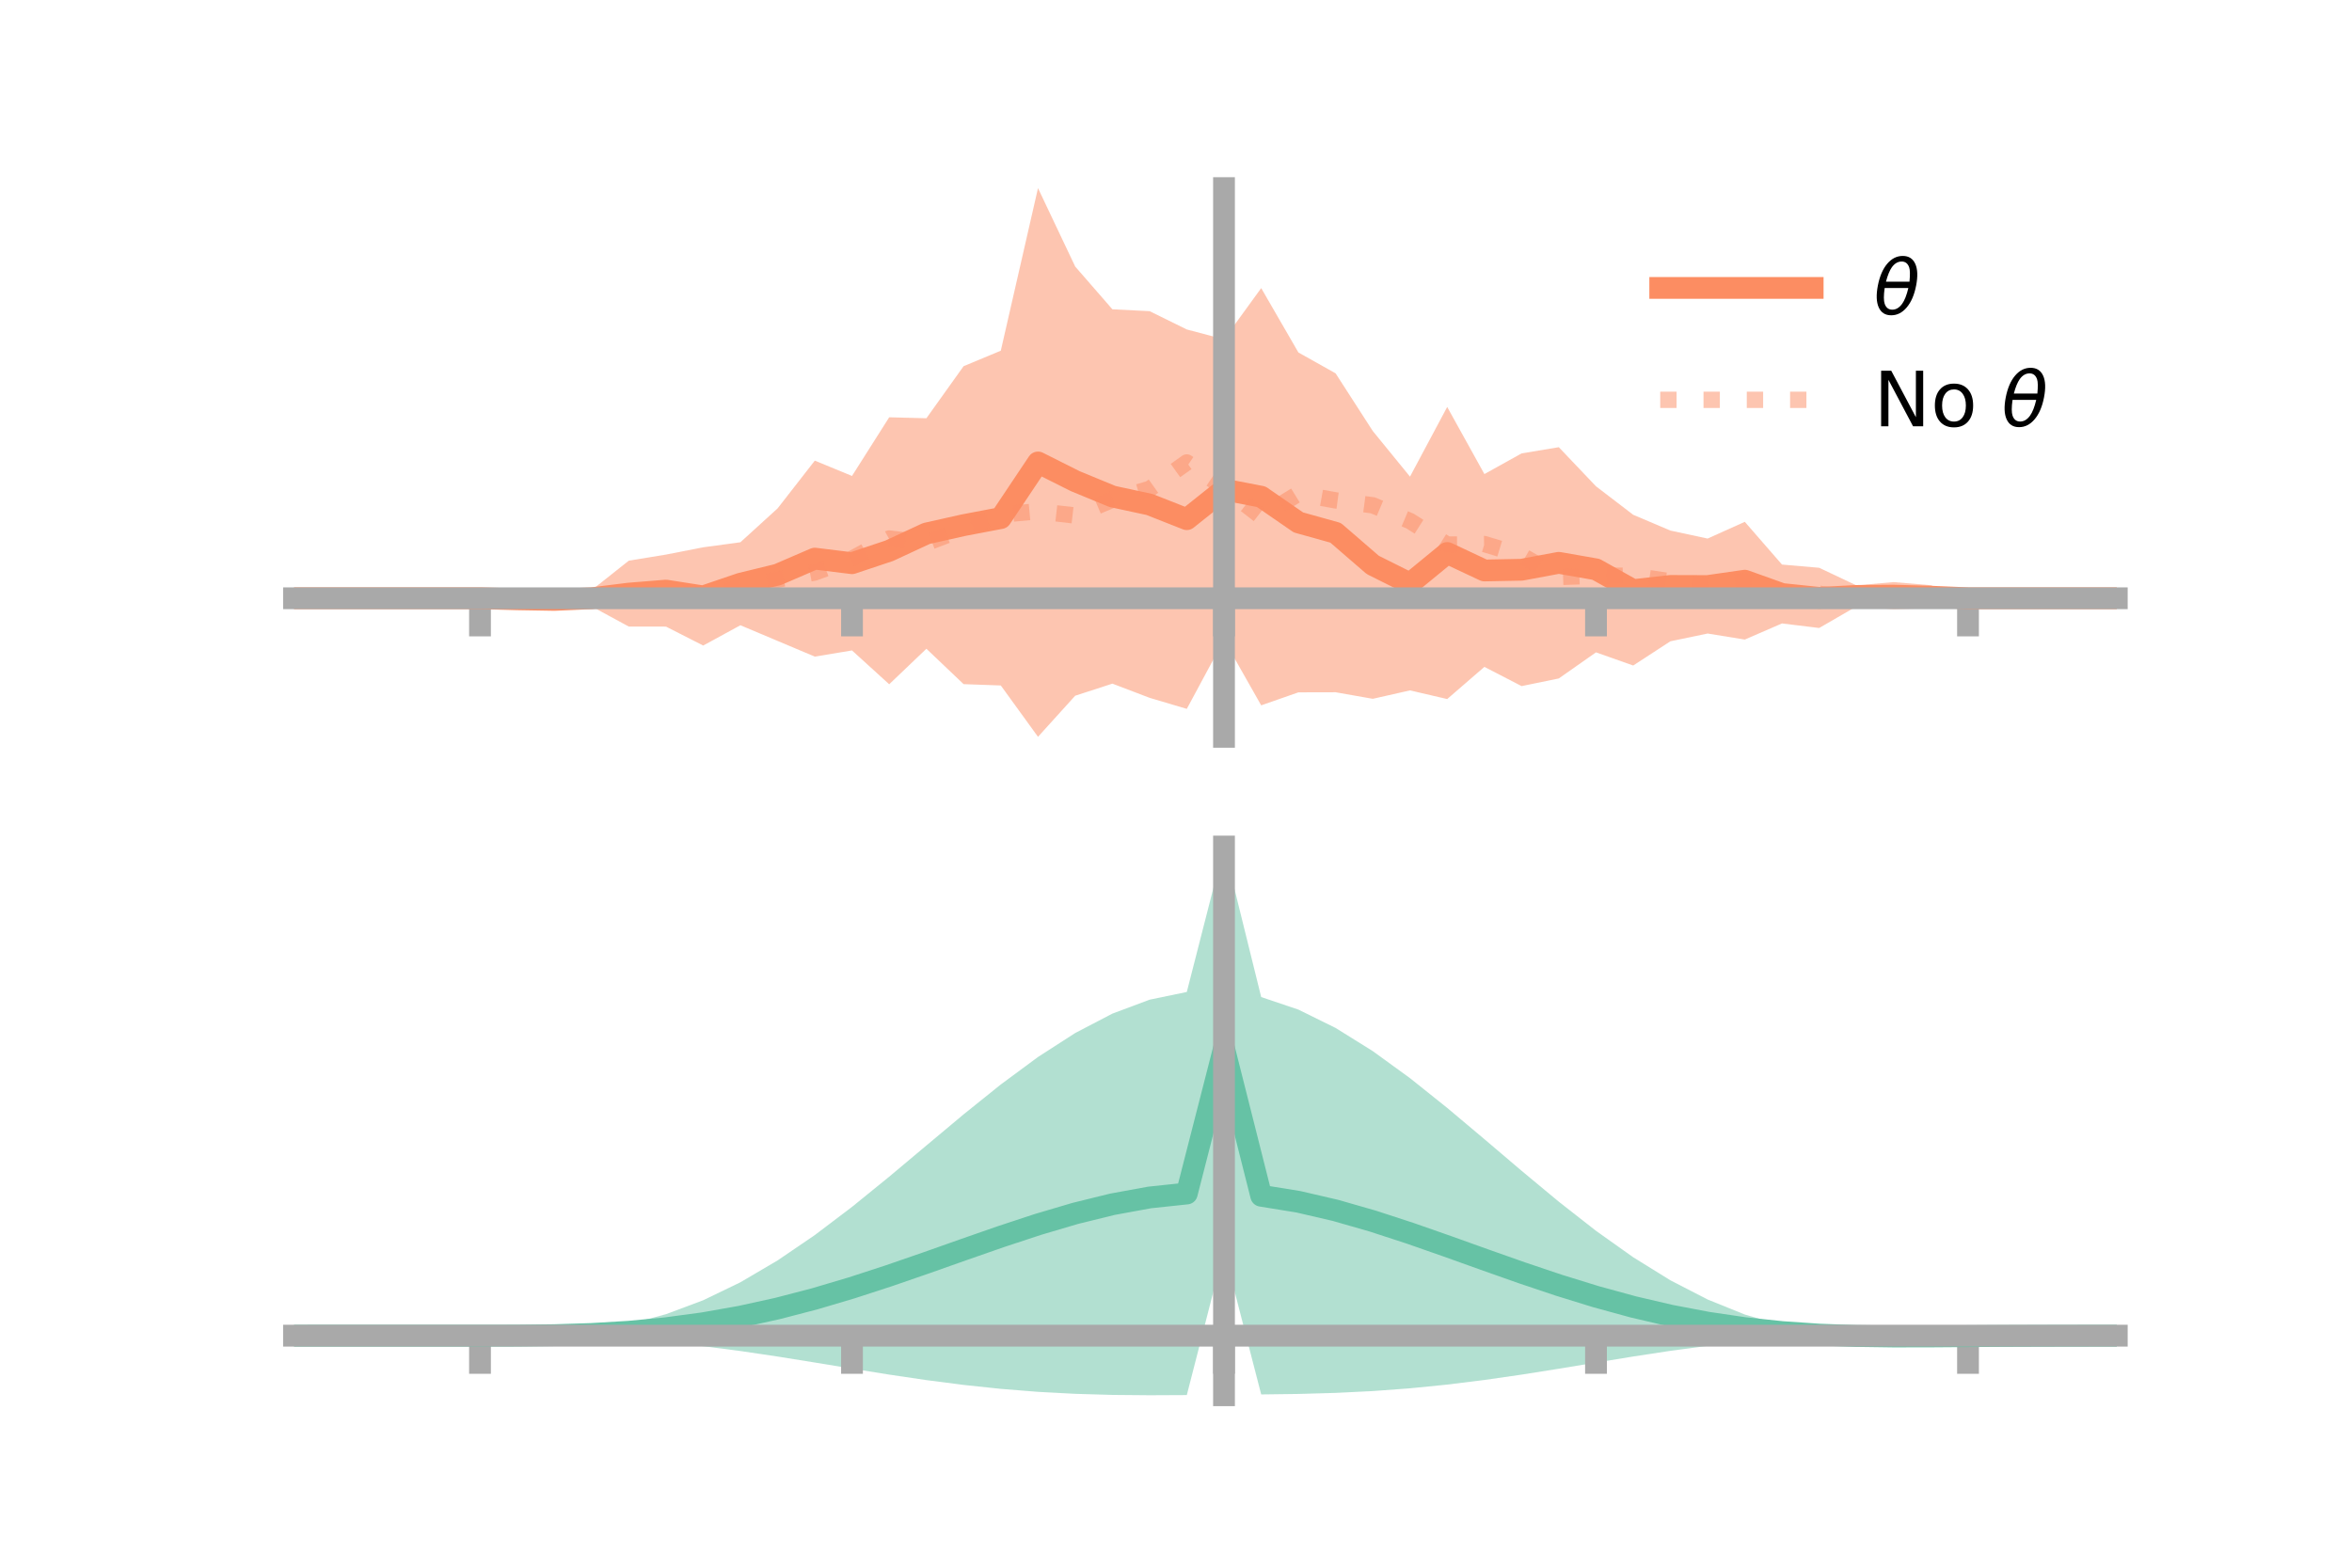<?xml version="1.0" encoding="utf-8" standalone="no"?>
<!DOCTYPE svg PUBLIC "-//W3C//DTD SVG 1.1//EN"
  "http://www.w3.org/Graphics/SVG/1.1/DTD/svg11.dtd">
<!-- Created with matplotlib (https://matplotlib.org/) -->
<svg height="144pt" version="1.1" viewBox="0 0 216 144" width="216pt" xmlns="http://www.w3.org/2000/svg" xmlns:xlink="http://www.w3.org/1999/xlink">
 <defs>
  <style type="text/css">*{stroke-linecap:butt;stroke-linejoin:round;}</style>
 </defs>
 <g id="figure_1">
  <g id="patch_1">
   <path d="M 0 144 
L 216 144 
L 216 0 
L 0 0 
z
" style="fill:none;"/>
  </g>
  <g id="axes_1">
   <g id="patch_2">
    <path d="M 27 67.68 
L 194.4 67.68 
L 194.4 17.28 
L 27 17.28 
z
" style="fill:none;"/>
   </g>
   <g id="PolyCollection_1">
    <path clip-path="url(#pf2e89dcb2c)" d="M 27 54.951 
L 27 54.951 
L 30.416 54.951 
L 33.833 54.951 
L 37.249 54.951 
L 40.665 54.951 
L 44.082 54.949 
L 47.498 54.319 
L 50.914 54.263 
L 54.331 54.209 
L 57.747 51.5 
L 61.163 50.941 
L 64.58 50.272 
L 67.996 49.809 
L 71.412 46.699 
L 74.829 42.311 
L 78.245 43.719 
L 81.661 38.33 
L 85.078 38.418 
L 88.494 33.636 
L 91.91 32.214 
L 95.327 17.28 
L 98.743 24.484 
L 102.159 28.411 
L 105.576 28.582 
L 108.992 30.263 
L 112.408 31.171 
L 115.824 26.464 
L 119.241 32.377 
L 122.657 34.294 
L 126.073 39.594 
L 129.49 43.782 
L 132.906 37.38 
L 136.322 43.546 
L 139.739 41.646 
L 143.155 41.077 
L 146.571 44.67 
L 149.988 47.285 
L 153.404 48.735 
L 156.82 49.47 
L 160.237 47.932 
L 163.653 51.858 
L 167.069 52.154 
L 170.486 53.771 
L 173.902 53.468 
L 177.318 53.758 
L 180.735 54.95 
L 184.151 54.951 
L 187.567 54.951 
L 190.984 54.951 
L 194.4 54.951 
L 194.4 54.951 
L 194.4 54.951 
L 190.984 54.951 
L 187.567 54.951 
L 184.151 54.951 
L 180.735 54.953 
L 177.318 55.856 
L 173.902 55.956 
L 170.486 55.706 
L 167.069 57.684 
L 163.653 57.266 
L 160.237 58.747 
L 156.82 58.192 
L 153.404 58.906 
L 149.988 61.131 
L 146.571 59.922 
L 143.155 62.319 
L 139.739 63.022 
L 136.322 61.256 
L 132.906 64.211 
L 129.49 63.416 
L 126.073 64.189 
L 122.657 63.587 
L 119.241 63.595 
L 115.824 64.79 
L 112.408 58.762 
L 108.992 65.114 
L 105.576 64.099 
L 102.159 62.796 
L 98.743 63.905 
L 95.327 67.68 
L 91.91 62.964 
L 88.494 62.842 
L 85.078 59.591 
L 81.661 62.853 
L 78.245 59.746 
L 74.829 60.313 
L 71.412 58.872 
L 67.996 57.432 
L 64.58 59.297 
L 61.163 57.557 
L 57.747 57.554 
L 54.331 55.7 
L 50.914 55.946 
L 47.498 55.773 
L 44.082 54.953 
L 40.665 54.951 
L 37.249 54.951 
L 33.833 54.951 
L 30.416 54.951 
L 27 54.951 
z
" style="fill:#fc8d62;fill-opacity:0.5;"/>
   </g>
   <g id="matplotlib.axis_1">
    <g id="xtick_1">
     <g id="line2d_1">
      <defs>
       <path d="M 0 0 
L 0 3.5 
" id="m6fc32d3836" style="stroke:#a9a9a9;stroke-width:2;"/>
      </defs>
      <g>
       <use style="fill:#a9a9a9;stroke:#a9a9a9;stroke-width:2;" x="44.082" xlink:href="#m6fc32d3836" y="54.951"/>
      </g>
     </g>
    </g>
    <g id="xtick_2">
     <g id="line2d_2">
      <g>
       <use style="fill:#a9a9a9;stroke:#a9a9a9;stroke-width:2;" x="78.245" xlink:href="#m6fc32d3836" y="54.951"/>
      </g>
     </g>
    </g>
    <g id="xtick_3">
     <g id="line2d_3">
      <g>
       <use style="fill:#a9a9a9;stroke:#a9a9a9;stroke-width:2;" x="112.408" xlink:href="#m6fc32d3836" y="54.951"/>
      </g>
     </g>
    </g>
    <g id="xtick_4">
     <g id="line2d_4">
      <g>
       <use style="fill:#a9a9a9;stroke:#a9a9a9;stroke-width:2;" x="146.571" xlink:href="#m6fc32d3836" y="54.951"/>
      </g>
     </g>
    </g>
    <g id="xtick_5">
     <g id="line2d_5">
      <g>
       <use style="fill:#a9a9a9;stroke:#a9a9a9;stroke-width:2;" x="180.735" xlink:href="#m6fc32d3836" y="54.951"/>
      </g>
     </g>
    </g>
   </g>
   <g id="matplotlib.axis_2"/>
   <g id="line2d_6">
    <path clip-path="url(#pf2e89dcb2c)" d="M 27 54.951 
L 30.416 54.951 
L 33.833 54.951 
L 37.249 54.951 
L 40.665 54.951 
L 44.082 54.951 
L 47.498 55.046 
L 50.914 55.104 
L 54.331 54.954 
L 57.747 54.527 
L 61.163 54.249 
L 64.58 54.784 
L 67.996 53.62 
L 71.412 52.786 
L 74.829 51.312 
L 78.245 51.733 
L 81.661 50.592 
L 85.078 49.004 
L 88.494 48.239 
L 91.91 47.589 
L 95.327 42.48 
L 98.743 44.195 
L 102.159 45.603 
L 105.576 46.341 
L 108.992 47.689 
L 112.408 44.966 
L 115.824 45.627 
L 119.241 47.986 
L 122.657 48.94 
L 126.073 51.892 
L 129.49 53.599 
L 132.906 50.795 
L 136.322 52.401 
L 139.739 52.334 
L 143.155 51.698 
L 146.571 52.296 
L 149.988 54.208 
L 153.404 53.82 
L 156.82 53.831 
L 160.237 53.34 
L 163.653 54.562 
L 167.069 54.919 
L 170.486 54.739 
L 173.902 54.712 
L 177.318 54.807 
L 180.735 54.951 
L 184.151 54.951 
L 187.567 54.951 
L 190.984 54.951 
L 194.4 54.951 
" style="fill:none;stroke:#fc8d62;stroke-linecap:square;stroke-width:2;"/>
   </g>
   <g id="line2d_7">
    <path clip-path="url(#pf2e89dcb2c)" d="M 27 54.951 
L 30.416 54.951 
L 33.833 54.951 
L 37.249 54.951 
L 40.665 54.951 
L 44.082 54.951 
L 47.498 54.925 
L 50.914 54.931 
L 54.331 54.699 
L 57.747 54.872 
L 61.163 54.318 
L 64.58 54.758 
L 67.996 53.949 
L 71.412 53.246 
L 74.829 52.585 
L 78.245 51.324 
L 81.661 49.466 
L 85.078 49.876 
L 88.494 48.584 
L 91.91 47.274 
L 95.327 46.963 
L 98.743 47.353 
L 102.159 45.903 
L 105.576 44.907 
L 108.992 42.48 
L 112.408 44.794 
L 115.824 47.449 
L 119.241 45.349 
L 122.657 45.962 
L 126.073 46.415 
L 129.49 47.858 
L 132.906 50.026 
L 136.322 49.975 
L 139.739 51.01 
L 143.155 53 
L 146.571 52.883 
L 149.988 52.887 
L 153.404 53.398 
L 156.82 53.804 
L 160.237 53.418 
L 163.653 54.636 
L 167.069 54.54 
L 170.486 54.971 
L 173.902 54.929 
L 177.318 54.969 
L 180.735 54.951 
L 184.151 54.951 
L 187.567 54.951 
L 190.984 54.951 
L 194.4 54.951 
" style="fill:none;stroke:#fc8d62;stroke-dasharray:1.5,2.475;stroke-dashoffset:0;stroke-opacity:0.5;stroke-width:1.5;"/>
   </g>
   <g id="patch_3">
    <path d="M 112.408 67.68 
L 112.408 17.28 
" style="fill:none;stroke:#a9a9a9;stroke-linecap:square;stroke-linejoin:miter;stroke-width:2;"/>
   </g>
   <g id="patch_4">
    <path d="M 194.4 67.68 
L 194.4 17.28 
" style="fill:none;"/>
   </g>
   <g id="patch_5">
    <path d="M 27 54.951 
L 194.4 54.951 
" style="fill:none;stroke:#a9a9a9;stroke-linecap:square;stroke-linejoin:miter;stroke-width:2;"/>
   </g>
   <g id="patch_6">
    <path d="M 27 17.28 
L 194.4 17.28 
" style="fill:none;"/>
   </g>
   <g id="legend_1">
    <g id="line2d_8">
     <path d="M 152.47 26.449 
L 166.47 26.449 
" style="fill:none;stroke:#fc8d62;stroke-linecap:square;stroke-width:2;"/>
    </g>
    <g id="line2d_9"/>
    <g id="text_1">
     <!-- $\theta$ -->
     <g transform="translate(172.07 28.899)scale(0.07 -0.07)">
      <defs>
       <path d="M 45.516 34.672 
L 14.453 34.672 
Q 12.359 20.062 14.5 13.875 
Q 17.188 6.25 24.469 6.25 
Q 31.781 6.25 37.359 13.922 
Q 42.234 20.656 45.516 34.672 
z
M 47.016 42.969 
Q 48.344 56.844 46.625 61.719 
Q 43.953 69.438 36.766 69.438 
Q 29.297 69.438 23.828 61.812 
Q 19.531 55.672 16.156 42.969 
z
M 38.188 76.766 
Q 49.906 76.766 54.594 66.406 
Q 59.281 56.109 55.719 37.844 
Q 52.203 19.625 43.453 9.281 
Q 34.766 -1.125 23.047 -1.125 
Q 11.281 -1.125 6.641 9.281 
Q 2 19.625 5.516 37.844 
Q 9.078 56.109 17.719 66.406 
Q 26.422 76.766 38.188 76.766 
z
" id="DejaVuSans-Oblique-952"/>
      </defs>
      <use transform="translate(0 0.234)" xlink:href="#DejaVuSans-Oblique-952"/>
     </g>
    </g>
    <g id="line2d_10">
     <path d="M 152.47 36.724 
L 166.47 36.724 
" style="fill:none;stroke:#fc8d62;stroke-dasharray:1.5,2.475;stroke-dashoffset:0;stroke-opacity:0.5;stroke-width:1.5;"/>
    </g>
    <g id="line2d_11"/>
    <g id="text_2">
     <!-- No $\theta$ -->
     <g transform="translate(172.07 39.174)scale(0.07 -0.07)">
      <defs>
       <path d="M 9.812 72.906 
L 23.094 72.906 
L 55.422 11.922 
L 55.422 72.906 
L 64.984 72.906 
L 64.984 0 
L 51.703 0 
L 19.391 60.984 
L 19.391 0 
L 9.812 0 
z
" id="DejaVuSans-78"/>
       <path d="M 30.609 48.391 
Q 23.391 48.391 19.188 42.75 
Q 14.984 37.109 14.984 27.297 
Q 14.984 17.484 19.156 11.844 
Q 23.344 6.203 30.609 6.203 
Q 37.797 6.203 41.984 11.859 
Q 46.188 17.531 46.188 27.297 
Q 46.188 37.016 41.984 42.703 
Q 37.797 48.391 30.609 48.391 
z
M 30.609 56 
Q 42.328 56 49.016 48.375 
Q 55.719 40.766 55.719 27.297 
Q 55.719 13.875 49.016 6.219 
Q 42.328 -1.422 30.609 -1.422 
Q 18.844 -1.422 12.172 6.219 
Q 5.516 13.875 5.516 27.297 
Q 5.516 40.766 12.172 48.375 
Q 18.844 56 30.609 56 
z
" id="DejaVuSans-111"/>
       <path id="DejaVuSans-32"/>
      </defs>
      <use transform="translate(0 0.234)" xlink:href="#DejaVuSans-78"/>
      <use transform="translate(74.805 0.234)" xlink:href="#DejaVuSans-111"/>
      <use transform="translate(135.986 0.234)" xlink:href="#DejaVuSans-32"/>
      <use transform="translate(167.773 0.234)" xlink:href="#DejaVuSans-Oblique-952"/>
     </g>
    </g>
   </g>
  </g>
  <g id="axes_2">
   <g id="patch_7">
    <path d="M 27 128.16 
L 194.4 128.16 
L 194.4 77.76 
L 27 77.76 
z
" style="fill:none;"/>
   </g>
   <g id="PolyCollection_2">
    <path clip-path="url(#p7541f9d300)" d="M 27 122.692 
L 27 122.685 
L 30.416 122.687 
L 33.833 122.688 
L 37.249 122.688 
L 40.665 122.688 
L 44.082 122.688 
L 47.498 122.668 
L 50.914 122.545 
L 54.331 122.224 
L 57.747 121.633 
L 61.163 120.714 
L 64.58 119.435 
L 67.996 117.784 
L 71.412 115.776 
L 74.829 113.448 
L 78.245 110.859 
L 81.661 108.085 
L 85.078 105.219 
L 88.494 102.36 
L 91.91 99.615 
L 95.327 97.09 
L 98.743 94.888 
L 102.159 93.106 
L 105.576 91.826 
L 108.992 91.118 
L 112.408 77.76 
L 115.824 91.585 
L 119.241 92.738 
L 122.657 94.422 
L 126.073 96.552 
L 129.49 99.034 
L 132.906 101.765 
L 136.322 104.637 
L 139.739 107.544 
L 143.155 110.382 
L 146.571 113.057 
L 149.988 115.486 
L 153.404 117.603 
L 156.82 119.364 
L 160.237 120.746 
L 163.653 121.748 
L 167.069 122.374 
L 170.486 122.56 
L 173.902 122.561 
L 177.318 122.581 
L 180.735 122.616 
L 184.151 122.643 
L 187.567 122.662 
L 190.984 122.674 
L 194.4 122.681 
L 194.4 122.699 
L 194.4 122.699 
L 190.984 122.713 
L 187.567 122.739 
L 184.151 122.783 
L 180.735 122.851 
L 177.318 122.937 
L 173.902 122.967 
L 170.486 122.874 
L 167.069 122.805 
L 163.653 122.963 
L 160.237 123.244 
L 156.82 123.621 
L 153.404 124.08 
L 149.988 124.602 
L 146.571 125.16 
L 143.155 125.724 
L 139.739 126.266 
L 136.322 126.758 
L 132.906 127.182 
L 129.49 127.523 
L 126.073 127.776 
L 122.657 127.944 
L 119.241 128.041 
L 115.824 128.086 
L 112.408 114.841 
L 108.992 128.144 
L 105.576 128.16 
L 102.159 128.13 
L 98.743 128.03 
L 95.327 127.848 
L 91.91 127.574 
L 88.494 127.212 
L 85.078 126.77 
L 81.661 126.264 
L 78.245 125.716 
L 74.829 125.154 
L 71.412 124.605 
L 67.996 124.098 
L 64.58 123.655 
L 61.163 123.293 
L 57.747 123.021 
L 54.331 122.838 
L 50.914 122.735 
L 47.498 122.694 
L 44.082 122.688 
L 40.665 122.688 
L 37.249 122.688 
L 33.833 122.688 
L 30.416 122.689 
L 27 122.692 
z
" style="fill:#66c2a5;fill-opacity:0.5;"/>
   </g>
   <g id="matplotlib.axis_3">
    <g id="xtick_6">
     <g id="line2d_12">
      <g>
       <use style="fill:#a9a9a9;stroke:#a9a9a9;stroke-width:2;" x="44.082" xlink:href="#m6fc32d3836" y="122.688"/>
      </g>
     </g>
    </g>
    <g id="xtick_7">
     <g id="line2d_13">
      <g>
       <use style="fill:#a9a9a9;stroke:#a9a9a9;stroke-width:2;" x="78.245" xlink:href="#m6fc32d3836" y="122.688"/>
      </g>
     </g>
    </g>
    <g id="xtick_8">
     <g id="line2d_14">
      <g>
       <use style="fill:#a9a9a9;stroke:#a9a9a9;stroke-width:2;" x="112.408" xlink:href="#m6fc32d3836" y="122.688"/>
      </g>
     </g>
    </g>
    <g id="xtick_9">
     <g id="line2d_15">
      <g>
       <use style="fill:#a9a9a9;stroke:#a9a9a9;stroke-width:2;" x="146.571" xlink:href="#m6fc32d3836" y="122.688"/>
      </g>
     </g>
    </g>
    <g id="xtick_10">
     <g id="line2d_16">
      <g>
       <use style="fill:#a9a9a9;stroke:#a9a9a9;stroke-width:2;" x="180.735" xlink:href="#m6fc32d3836" y="122.688"/>
      </g>
     </g>
    </g>
   </g>
   <g id="matplotlib.axis_4"/>
   <g id="line2d_17">
    <path clip-path="url(#p7541f9d300)" d="M 27 122.689 
L 30.416 122.688 
L 33.833 122.688 
L 37.249 122.688 
L 40.665 122.688 
L 44.082 122.688 
L 47.498 122.681 
L 50.914 122.64 
L 54.331 122.531 
L 57.747 122.327 
L 61.163 122.004 
L 64.58 121.545 
L 67.996 120.941 
L 71.412 120.191 
L 74.829 119.301 
L 78.245 118.287 
L 81.661 117.174 
L 85.078 115.994 
L 88.494 114.786 
L 91.91 113.595 
L 95.327 112.469 
L 98.743 111.459 
L 102.159 110.618 
L 105.576 109.993 
L 108.992 109.631 
L 112.408 96.3 
L 115.824 109.836 
L 119.241 110.389 
L 122.657 111.183 
L 126.073 112.164 
L 129.49 113.279 
L 132.906 114.474 
L 136.322 115.698 
L 139.739 116.905 
L 143.155 118.053 
L 146.571 119.108 
L 149.988 120.044 
L 153.404 120.842 
L 156.82 121.492 
L 160.237 121.995 
L 163.653 122.356 
L 167.069 122.59 
L 170.486 122.717 
L 173.902 122.764 
L 177.318 122.759 
L 180.735 122.734 
L 184.151 122.713 
L 187.567 122.701 
L 190.984 122.694 
L 194.4 122.69 
" style="fill:none;stroke:#66c2a5;stroke-linecap:square;stroke-width:2;"/>
   </g>
   <g id="patch_8">
    <path d="M 112.408 128.16 
L 112.408 77.76 
" style="fill:none;stroke:#a9a9a9;stroke-linecap:square;stroke-linejoin:miter;stroke-width:2;"/>
   </g>
   <g id="patch_9">
    <path d="M 194.4 128.16 
L 194.4 77.76 
" style="fill:none;"/>
   </g>
   <g id="patch_10">
    <path d="M 27 122.688 
L 194.4 122.688 
" style="fill:none;stroke:#a9a9a9;stroke-linecap:square;stroke-linejoin:miter;stroke-width:2;"/>
   </g>
   <g id="patch_11">
    <path d="M 27 77.76 
L 194.4 77.76 
" style="fill:none;"/>
   </g>
  </g>
 </g>
 <defs>
  <clipPath id="pf2e89dcb2c">
   <rect height="50.4" width="167.4" x="27" y="17.28"/>
  </clipPath>
  <clipPath id="p7541f9d300">
   <rect height="50.4" width="167.4" x="27" y="77.76"/>
  </clipPath>
 </defs>
</svg>
